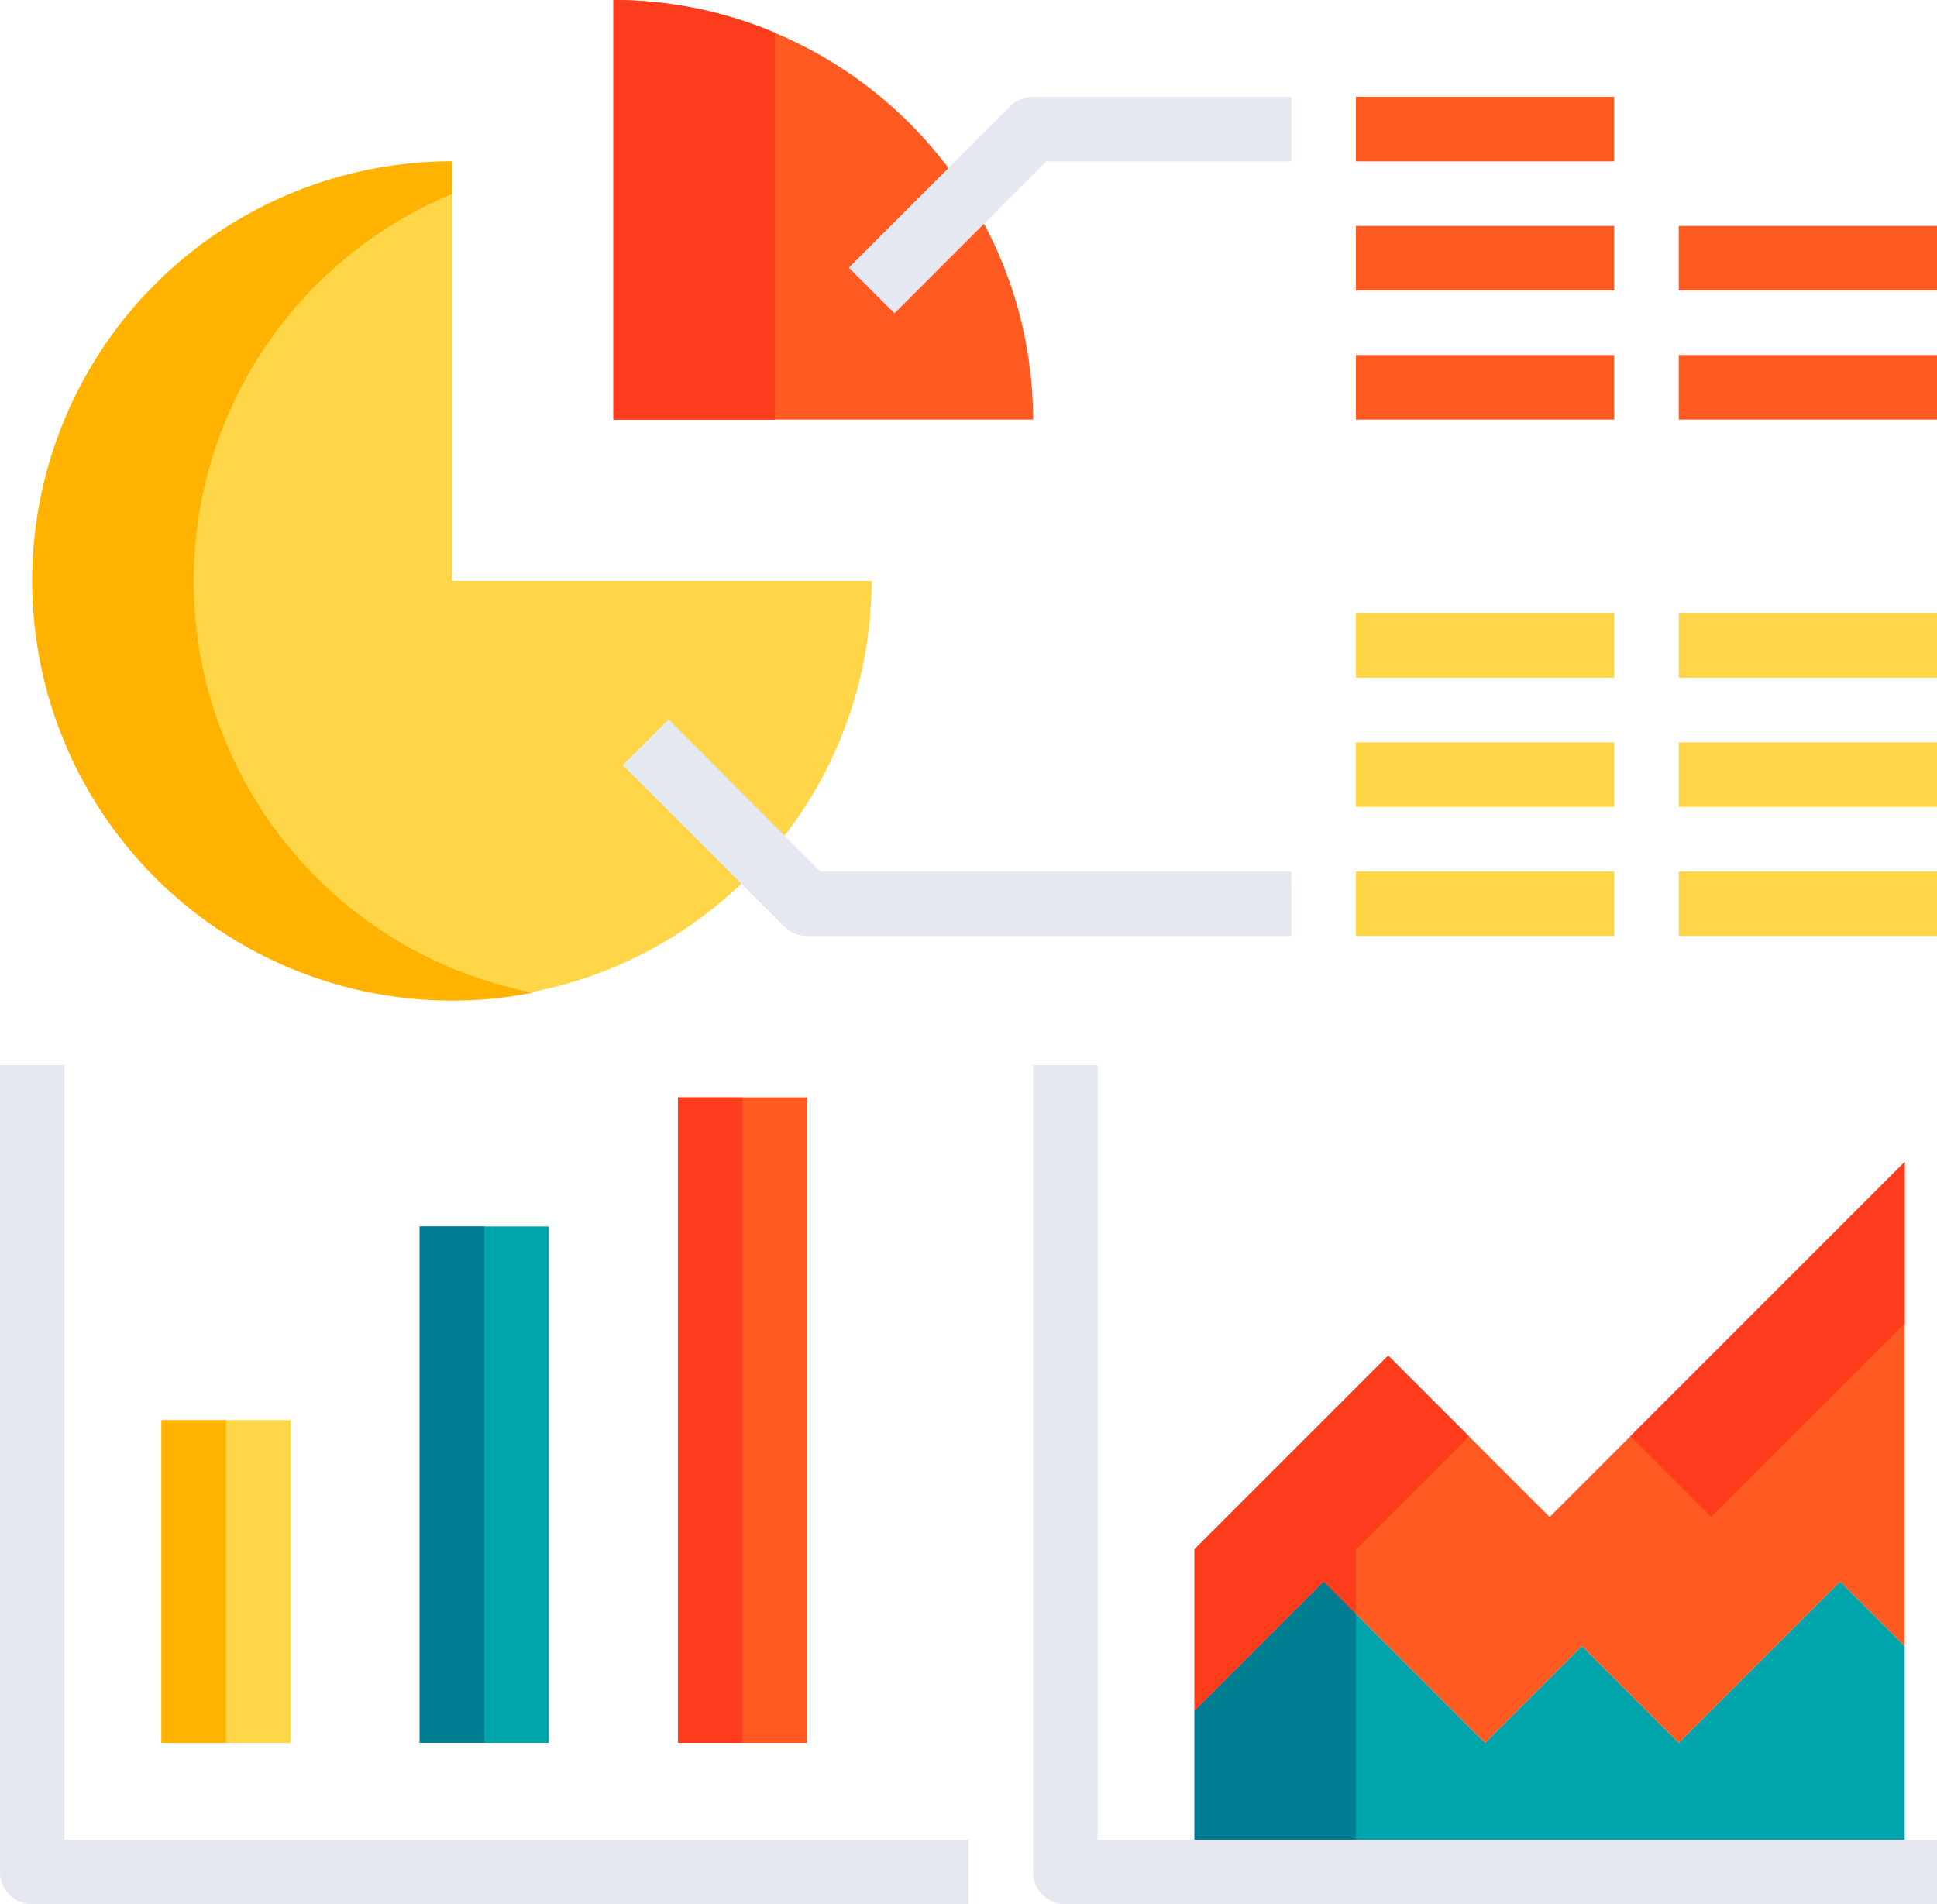 <svg xmlns="http://www.w3.org/2000/svg" width="65.289" height="64.201" viewBox="0 0 65.289 64.201">
  <g id="Analytic-graph_copy_2" data-name="Analytic-graph copy 2" transform="translate(-16 -24)">
    <path id="Path_130295" data-name="Path 130295" d="M335.939,418.176v7.617H312v-5.441L316.353,416l5.441,5.441,3.264-3.264,3.264,3.264L333.763,416Z" transform="translate(-255.738 -338.68)" fill="#00a5ab"/>
    <path id="Path_130296" data-name="Path 130296" d="M335.939,312v16.322l-2.176-2.176-5.441,5.441-3.264-3.264-3.264,3.264-5.441-5.441L312,330.5v-5.441l6.529-6.529,5.441,5.441Z" transform="translate(-255.738 -248.826)" fill="#ff5a21"/>
    <path id="Path_130297" data-name="Path 130297" d="M317.441,417.088v8.705H312v-5.441L316.353,416Z" transform="translate(-255.738 -338.68)" fill="#007d93"/>
    <path id="Path_130298" data-name="Path 130298" d="M321.249,362.72l-3.809,3.809v2.176l-1.088-1.088L312,371.97v-5.441L318.529,360Z" transform="translate(-255.738 -290.297)" fill="#fc3c1d"/>
    <path id="Path_130299" data-name="Path 130299" d="M429.249,312v5.441l-6.529,6.529-2.72-2.72Z" transform="translate(-349.048 -248.826)" fill="#fc3c1d"/>
    <path id="Path_130300" data-name="Path 130300" d="M120,328h4.353v17.41H120Z" transform="translate(-89.854 -262.65)" fill="#00a5ab"/>
    <path id="Path_130301" data-name="Path 130301" d="M56,376h4.353v10.882H56Z" transform="translate(-34.559 -304.121)" fill="#ffd648"/>
    <path id="Path_130302" data-name="Path 130302" d="M184,296h4.353v21.763H184Z" transform="translate(-145.149 -235.003)" fill="#ff5a21"/>
    <path id="Path_130303" data-name="Path 130303" d="M120,328h2.176v17.41H120Z" transform="translate(-89.854 -262.65)" fill="#007d93"/>
    <path id="Path_130304" data-name="Path 130304" d="M56,376h2.176v10.882H56Z" transform="translate(-34.559 -304.121)" fill="#ffb300"/>
    <path id="Path_130305" data-name="Path 130305" d="M184,296h2.176v21.763H184Z" transform="translate(-145.149 -235.003)" fill="#fc3c1d"/>
    <path id="Path_130306" data-name="Path 130306" d="M179.923,30.575a14.008,14.008,0,0,1,2.223,7.571H168V24A14.19,14.19,0,0,1,179.923,30.575Z" transform="translate(-131.325 0)" fill="#ff5a21"/>
    <path id="Path_130307" data-name="Path 130307" d="M48.658,87.569A14.134,14.134,0,1,1,38.146,64V78.146H52.292A14.077,14.077,0,0,1,48.658,87.569Z" transform="translate(-6.912 -34.559)" fill="#ffd648"/>
    <path id="Path_130308" data-name="Path 130308" d="M173.441,25.1V38.146H168V24A13.934,13.934,0,0,1,173.441,25.1Z" transform="translate(-131.325)" fill="#fc3c1d"/>
    <path id="Path_130309" data-name="Path 130309" d="M40.869,92.025a13.952,13.952,0,0,1-2.723.267,14.146,14.146,0,1,1,0-28.292v1.1a14.135,14.135,0,0,0,2.723,26.924Z" transform="translate(-6.912 -34.559)" fill="#ffb300"/>
    <path id="Path_130310" data-name="Path 130310" d="M227.882,55.3l-1.539-1.539,5.441-5.441a1.088,1.088,0,0,1,.769-.319h8.705v2.176H233Z" transform="translate(-181.732 -20.736)" fill="#e5e8f1"/>
    <path id="Path_130311" data-name="Path 130311" d="M192.876,209.641H176.553a1.088,1.088,0,0,1-.769-.319l-5.441-5.441,1.539-1.539L177,207.465h15.872Z" transform="translate(-133.349 -154.085)" fill="#e5e8f1"/>
    <path id="Path_130312" data-name="Path 130312" d="M48.645,316.292H17.088A1.088,1.088,0,0,1,16,315.2V288h2.176v26.116H48.645Z" transform="translate(0 -228.091)" fill="#e5e8f1"/>
    <path id="Path_130313" data-name="Path 130313" d="M352,48h8.705v2.176H352Z" transform="translate(-290.297 -20.736)" fill="#ff5a21"/>
    <path id="Path_130314" data-name="Path 130314" d="M352,80h8.705v2.176H352Z" transform="translate(-290.297 -48.383)" fill="#ff5a21"/>
    <path id="Path_130315" data-name="Path 130315" d="M352,112h8.705v2.176H352Z" transform="translate(-290.297 -76.03)" fill="#ff5a21"/>
    <path id="Path_130316" data-name="Path 130316" d="M432,80h8.705v2.176H432Z" transform="translate(-359.416 -48.383)" fill="#ff5a21"/>
    <path id="Path_130317" data-name="Path 130317" d="M432,112h8.705v2.176H432Z" transform="translate(-359.416 -76.03)" fill="#ff5a21"/>
    <g id="Group_59938" data-name="Group 59938" transform="translate(61.703 44.675)">
      <path id="Path_130318" data-name="Path 130318" d="M352,240h8.705v2.176H352Z" transform="translate(-352 -231.295)" fill="#ffd648"/>
      <path id="Path_130319" data-name="Path 130319" d="M432,240h8.705v2.176H432Z" transform="translate(-421.118 -231.295)" fill="#ffd648"/>
      <path id="Path_130320" data-name="Path 130320" d="M352,208h8.705v2.176H352Z" transform="translate(-352 -203.647)" fill="#ffd648"/>
      <path id="Path_130321" data-name="Path 130321" d="M432,208h8.705v2.176H432Z" transform="translate(-421.118 -203.647)" fill="#ffd648"/>
      <path id="Path_130322" data-name="Path 130322" d="M352,176h8.705v2.176H352Z" transform="translate(-352 -176)" fill="#ffd648"/>
      <path id="Path_130323" data-name="Path 130323" d="M432,176h8.705v2.176H432Z" transform="translate(-421.118 -176)" fill="#ffd648"/>
    </g>
    <path id="Path_130324" data-name="Path 130324" d="M302.468,316.292h-29.38A1.088,1.088,0,0,1,272,315.2V288h2.176v26.116h28.292Z" transform="translate(-221.179 -228.091)" fill="#e5e8f1"/>
  </g>
</svg>
